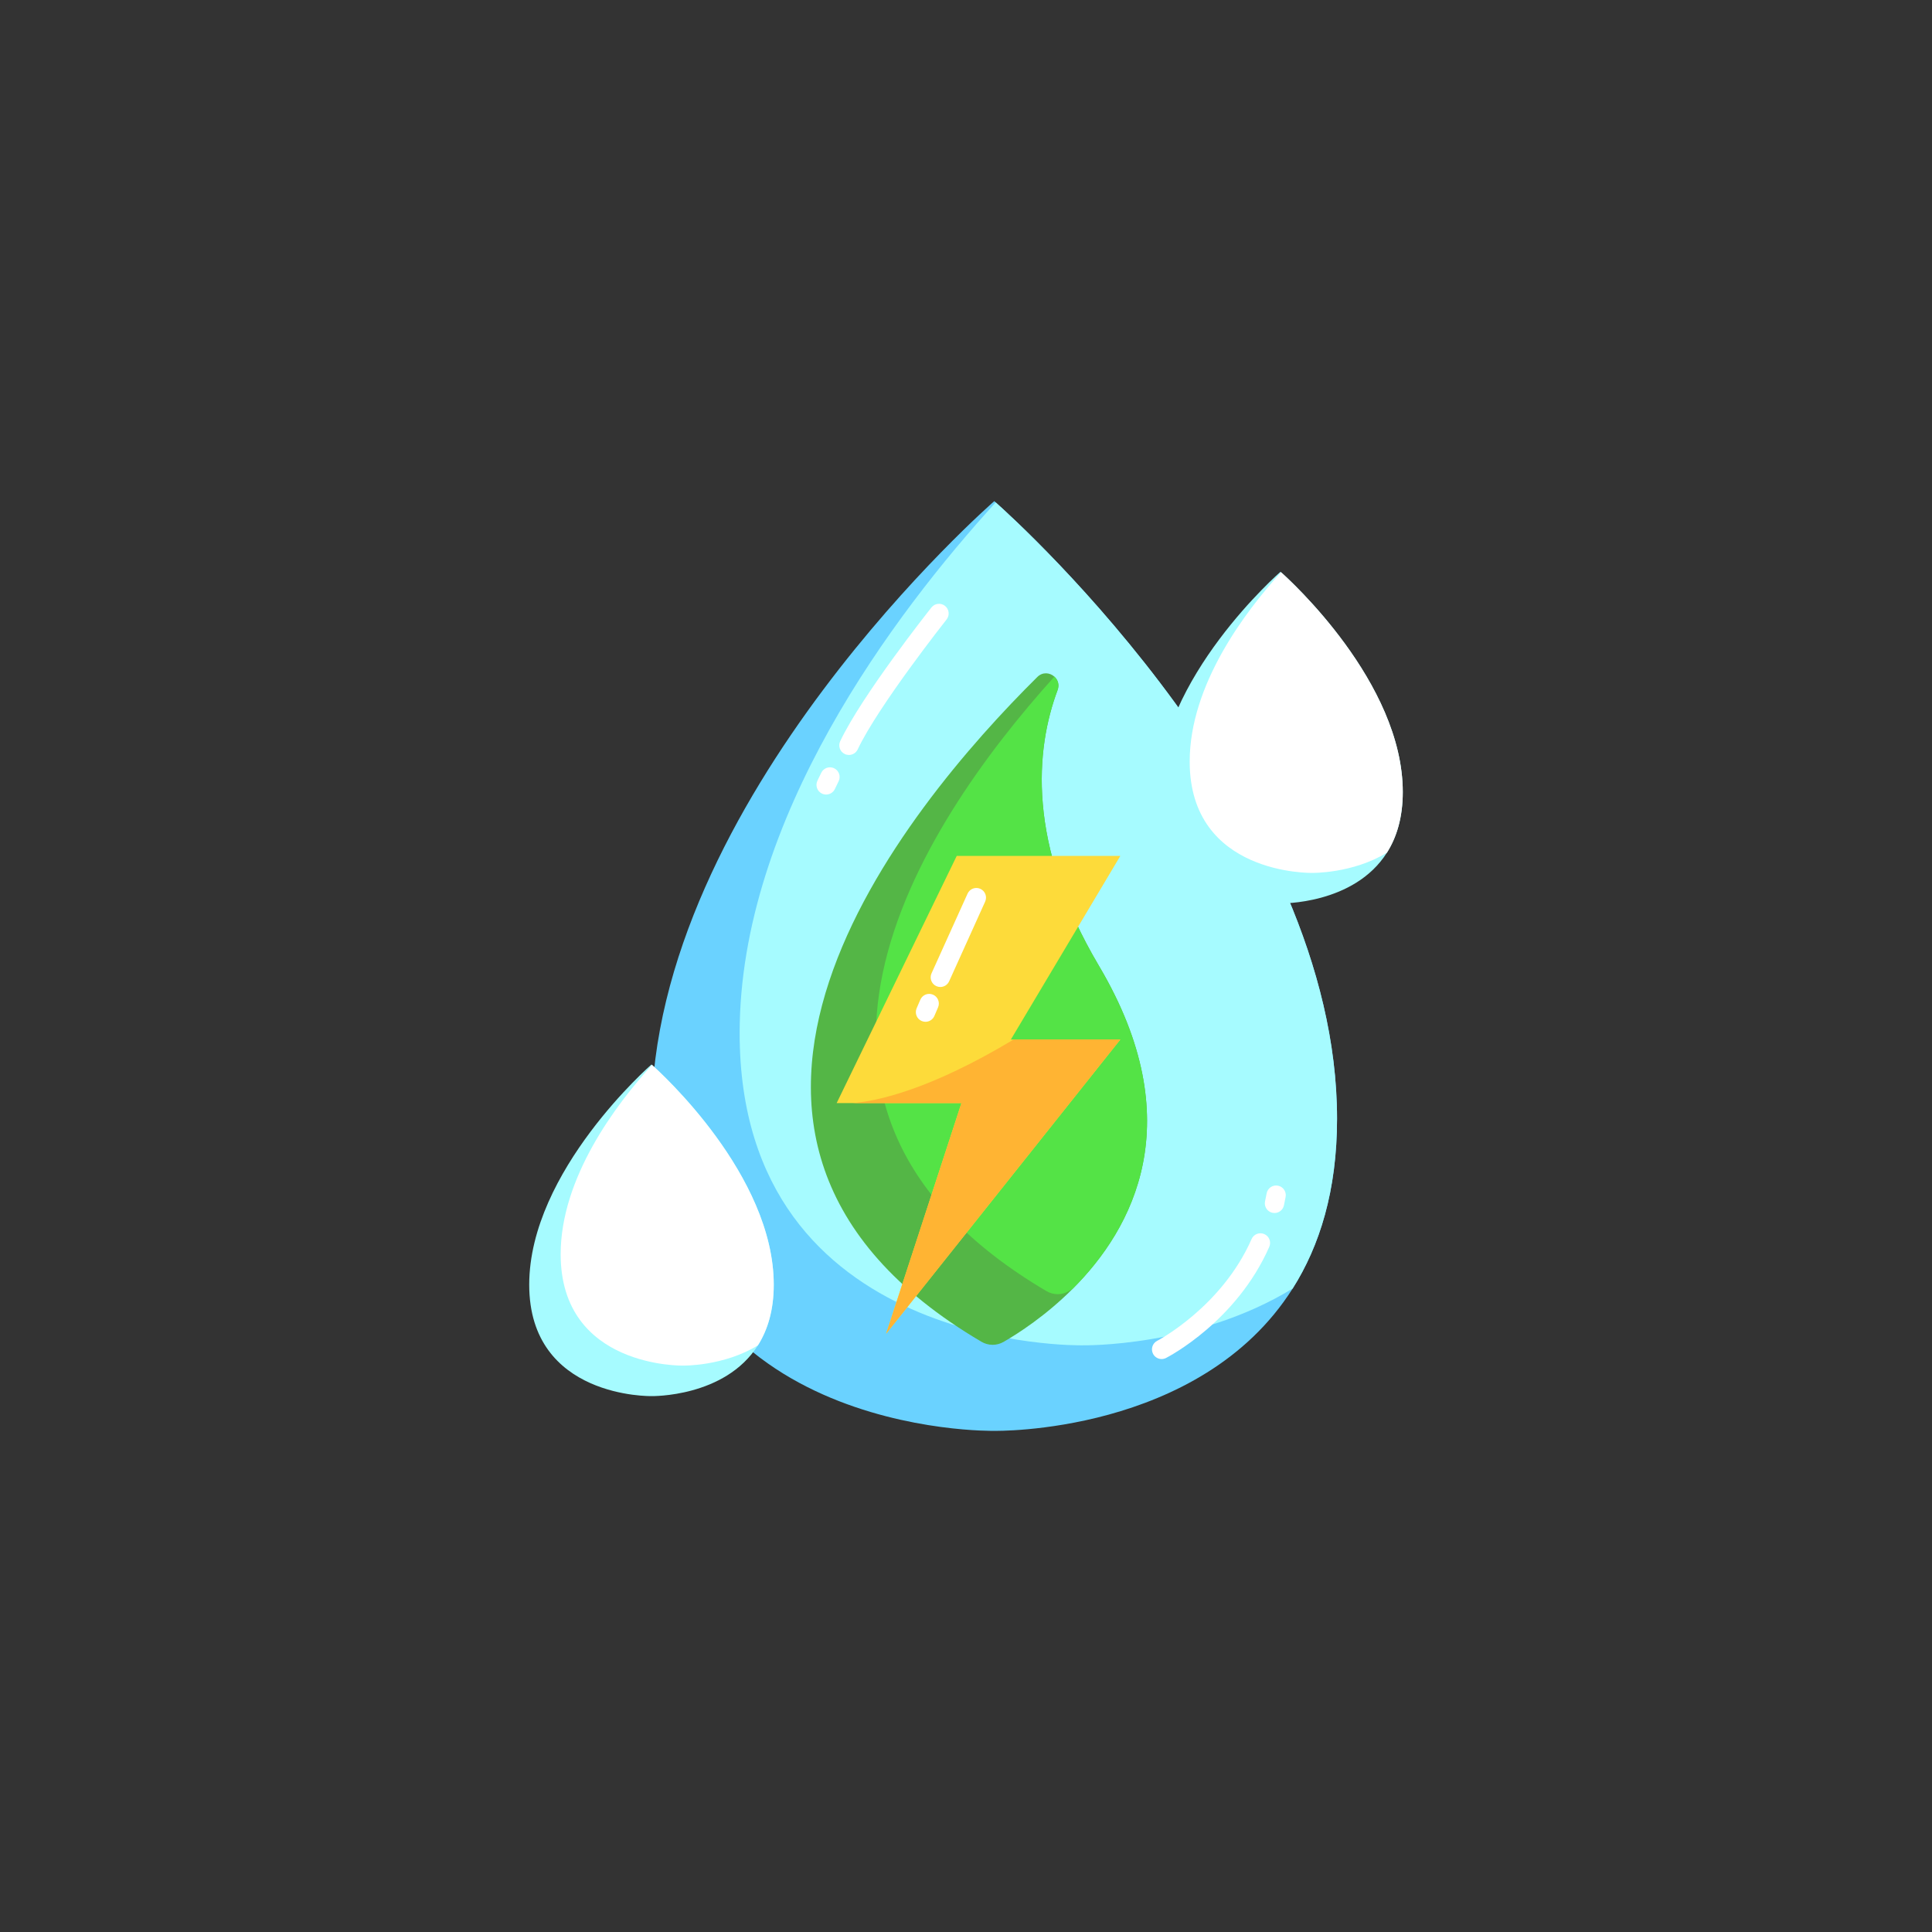<?xml version="1.0" encoding="UTF-8"?>
<svg id="a" data-name="FLAT COLORED" xmlns="http://www.w3.org/2000/svg" width="2000" height="2000" viewBox="0 0 2000 2000">
  <rect x="0" y="0" width="2000" height="2000" fill="#333333" stroke="none"/>
  <path d="m1384.106,1158.007c0,74.458-18.02,131.762-45.938,175.869-95.963,151.645-308.901,147.337-308.901,147.337,0,0-354.85,7.18-354.85-323.206s354.85-639.231,354.85-639.231c0,0,.515.438,1.49,1.315,24.903,22.13,353.348,320.048,353.348,637.916Z" fill="#6ad2ff" stroke-width="0"/>
  <path d="m1384.106,1158.007c0,74.458-18.02,131.762-45.938,175.869-99.854,61.173-217.641,58.795-217.641,58.795,0,0-354.85,7.179-354.85-323.206,0-221.817,159.953-433.922,265.08-549.374,24.903,22.13,353.348,320.048,353.348,637.916Z" fill="#a6fbff" stroke-width="0"/>
  <g>
    <path d="m1038.913,1389.113c-7.106,4.109-15.867,4.037-22.938-.132-360.796-212.553-78.94-552.649,57.884-688.194,5.502-5.455,13.017-4.514,17.633-.339,3.553,3.2,5.39,8.308,3.312,13.886-22.684,60.921-32.39,158.554,42.83,285.526,95.457,161.126,35.247,271.966-27.363,334.463-27.774,27.716-56.017,45.921-71.358,54.789Z" fill="#54b646" stroke-width="0"/>
    <path d="m1110.271,1334.323c-1.422.846-2.767,1.64-4.023,2.365-7.106,4.109-15.867,4.037-22.937-.132-320.859-189.028-133.469-478.917,8.182-636.109,3.553,3.2,5.39,8.308,3.312,13.886-22.684,60.921-32.39,158.554,42.83,285.526,95.457,161.126,35.247,271.966-27.363,334.463Z" fill="#54e346" stroke-width="0"/>
  </g>
  <g>
    <polygon points="1159.753 1076.113 917.301 1380.707 995.277 1141.899 866.112 1141.899 990.397 886.042 1159.753 886.042 1046.444 1076.113 1159.753 1076.113" fill="#fddb3a" stroke-width="0"/>
    <path d="m917.301,1380.707l77.976-238.808h-112.359c25.219-2.076,79.411-13.559,166.353-65.786h110.483l-242.452,304.594Z" fill="#ffb433" stroke-width="0"/>
  </g>
  <g>
    <path d="m1452.154,819.92c0,26.559-6.427,46.999-16.386,62.731-34.23,54.091-110.184,52.554-110.184,52.554,0,0-126.573,2.561-126.573-115.286s126.573-228.01,126.573-228.01c0,0,.184.156.532.469,8.883,7.894,126.037,114.16,126.037,227.541Z" fill="#a6fbff" stroke-width="0"/>
    <path d="m1452.154,819.92c0,26.559-6.427,46.999-16.386,62.731-35.617,21.82-77.631,20.972-77.631,20.972,0,0-126.573,2.561-126.573-115.286,0-79.121,57.055-154.778,94.553-195.959,8.883,7.894,126.037,114.16,126.037,227.541Z" fill="#fff" stroke-width="0"/>
  </g>
  <g>
    <path d="m800.989,1329.964c0,26.559-6.427,46.999-16.386,62.731-34.23,54.091-110.183,52.554-110.183,52.554,0,0-126.573,2.561-126.573-115.286s126.573-228.011,126.573-228.011c0,0,.184.156.532.469,8.883,7.894,126.037,114.16,126.037,227.541Z" fill="#a6fbff" stroke-width="0"/>
    <path d="m800.989,1329.964c0,26.559-6.427,46.999-16.386,62.731-35.618,21.82-77.631,20.972-77.631,20.972,0,0-126.573,2.561-126.573-115.286,0-79.121,57.055-154.778,94.553-195.959,8.883,7.894,126.037,114.16,126.037,227.541Z" fill="#fff" stroke-width="0"/>
  </g>
  <path d="m878.809,781.543c-1.432,0-2.887-.309-4.267-.962-4.993-2.36-7.127-8.321-4.767-13.314,22.275-47.121,91.517-134.715,94.453-138.421,3.43-4.329,9.72-5.057,14.048-1.626,4.329,3.43,5.057,9.719,1.627,14.048-.705.89-70.751,89.498-92.047,134.548-1.708,3.612-5.301,5.729-9.048,5.729Z" fill="#fff" stroke-width="0"/>
  <path d="m855.213,822.516c-1.458,0-2.939-.32-4.34-.997-4.974-2.401-7.059-8.379-4.658-13.353l3.956-8.194c2.401-4.974,8.379-7.061,13.353-4.658,4.974,2.401,7.059,8.379,4.658,13.353l-3.956,8.194c-1.725,3.572-5.295,5.655-9.013,5.655Z" fill="#fff" stroke-width="0"/>
  <path d="m973.415,1021.733c-1.377,0-2.777-.286-4.113-.89-5.033-2.275-7.268-8.199-4.993-13.231l37.3-82.512c2.275-5.032,8.201-7.267,13.231-4.993,5.033,2.275,7.268,8.199,4.993,13.231l-37.3,82.512c-1.671,3.696-5.31,5.883-9.118,5.883Z" fill="#fff" stroke-width="0"/>
  <path d="m958.073,1057.762c-1.314,0-2.65-.26-3.935-.811-5.076-2.176-7.428-8.054-5.252-13.131l3.815-8.901c2.176-5.075,8.053-7.429,13.131-5.252,5.076,2.176,7.428,8.054,5.252,13.131l-3.815,8.901c-1.625,3.792-5.316,6.063-9.196,6.063Z" fill="#fff" stroke-width="0"/>
  <path d="m1202.516,1406.885c-3.634,0-7.138-1.987-8.909-5.443-2.516-4.912-.577-10.933,4.331-13.454h0c.665-.342,66.828-35.057,97.707-105.333,2.221-5.055,8.121-7.355,13.178-5.132,5.056,2.222,7.354,8.122,5.132,13.178-33.821,76.971-103.921,113.562-106.889,115.082-1.459.748-3.017,1.102-4.55,1.102Z" fill="#fff" stroke-width="0"/>
  <path d="m1319.363,1255.706c-.65,0-1.31-.064-1.972-.196-5.416-1.083-8.928-6.351-7.845-11.767l1.695-8.477c1.083-5.416,6.351-8.933,11.767-7.845,5.416,1.083,8.928,6.351,7.845,11.767l-1.695,8.477c-.951,4.753-5.126,8.041-9.795,8.041Z" fill="#fff" stroke-width="0"/>
</svg>